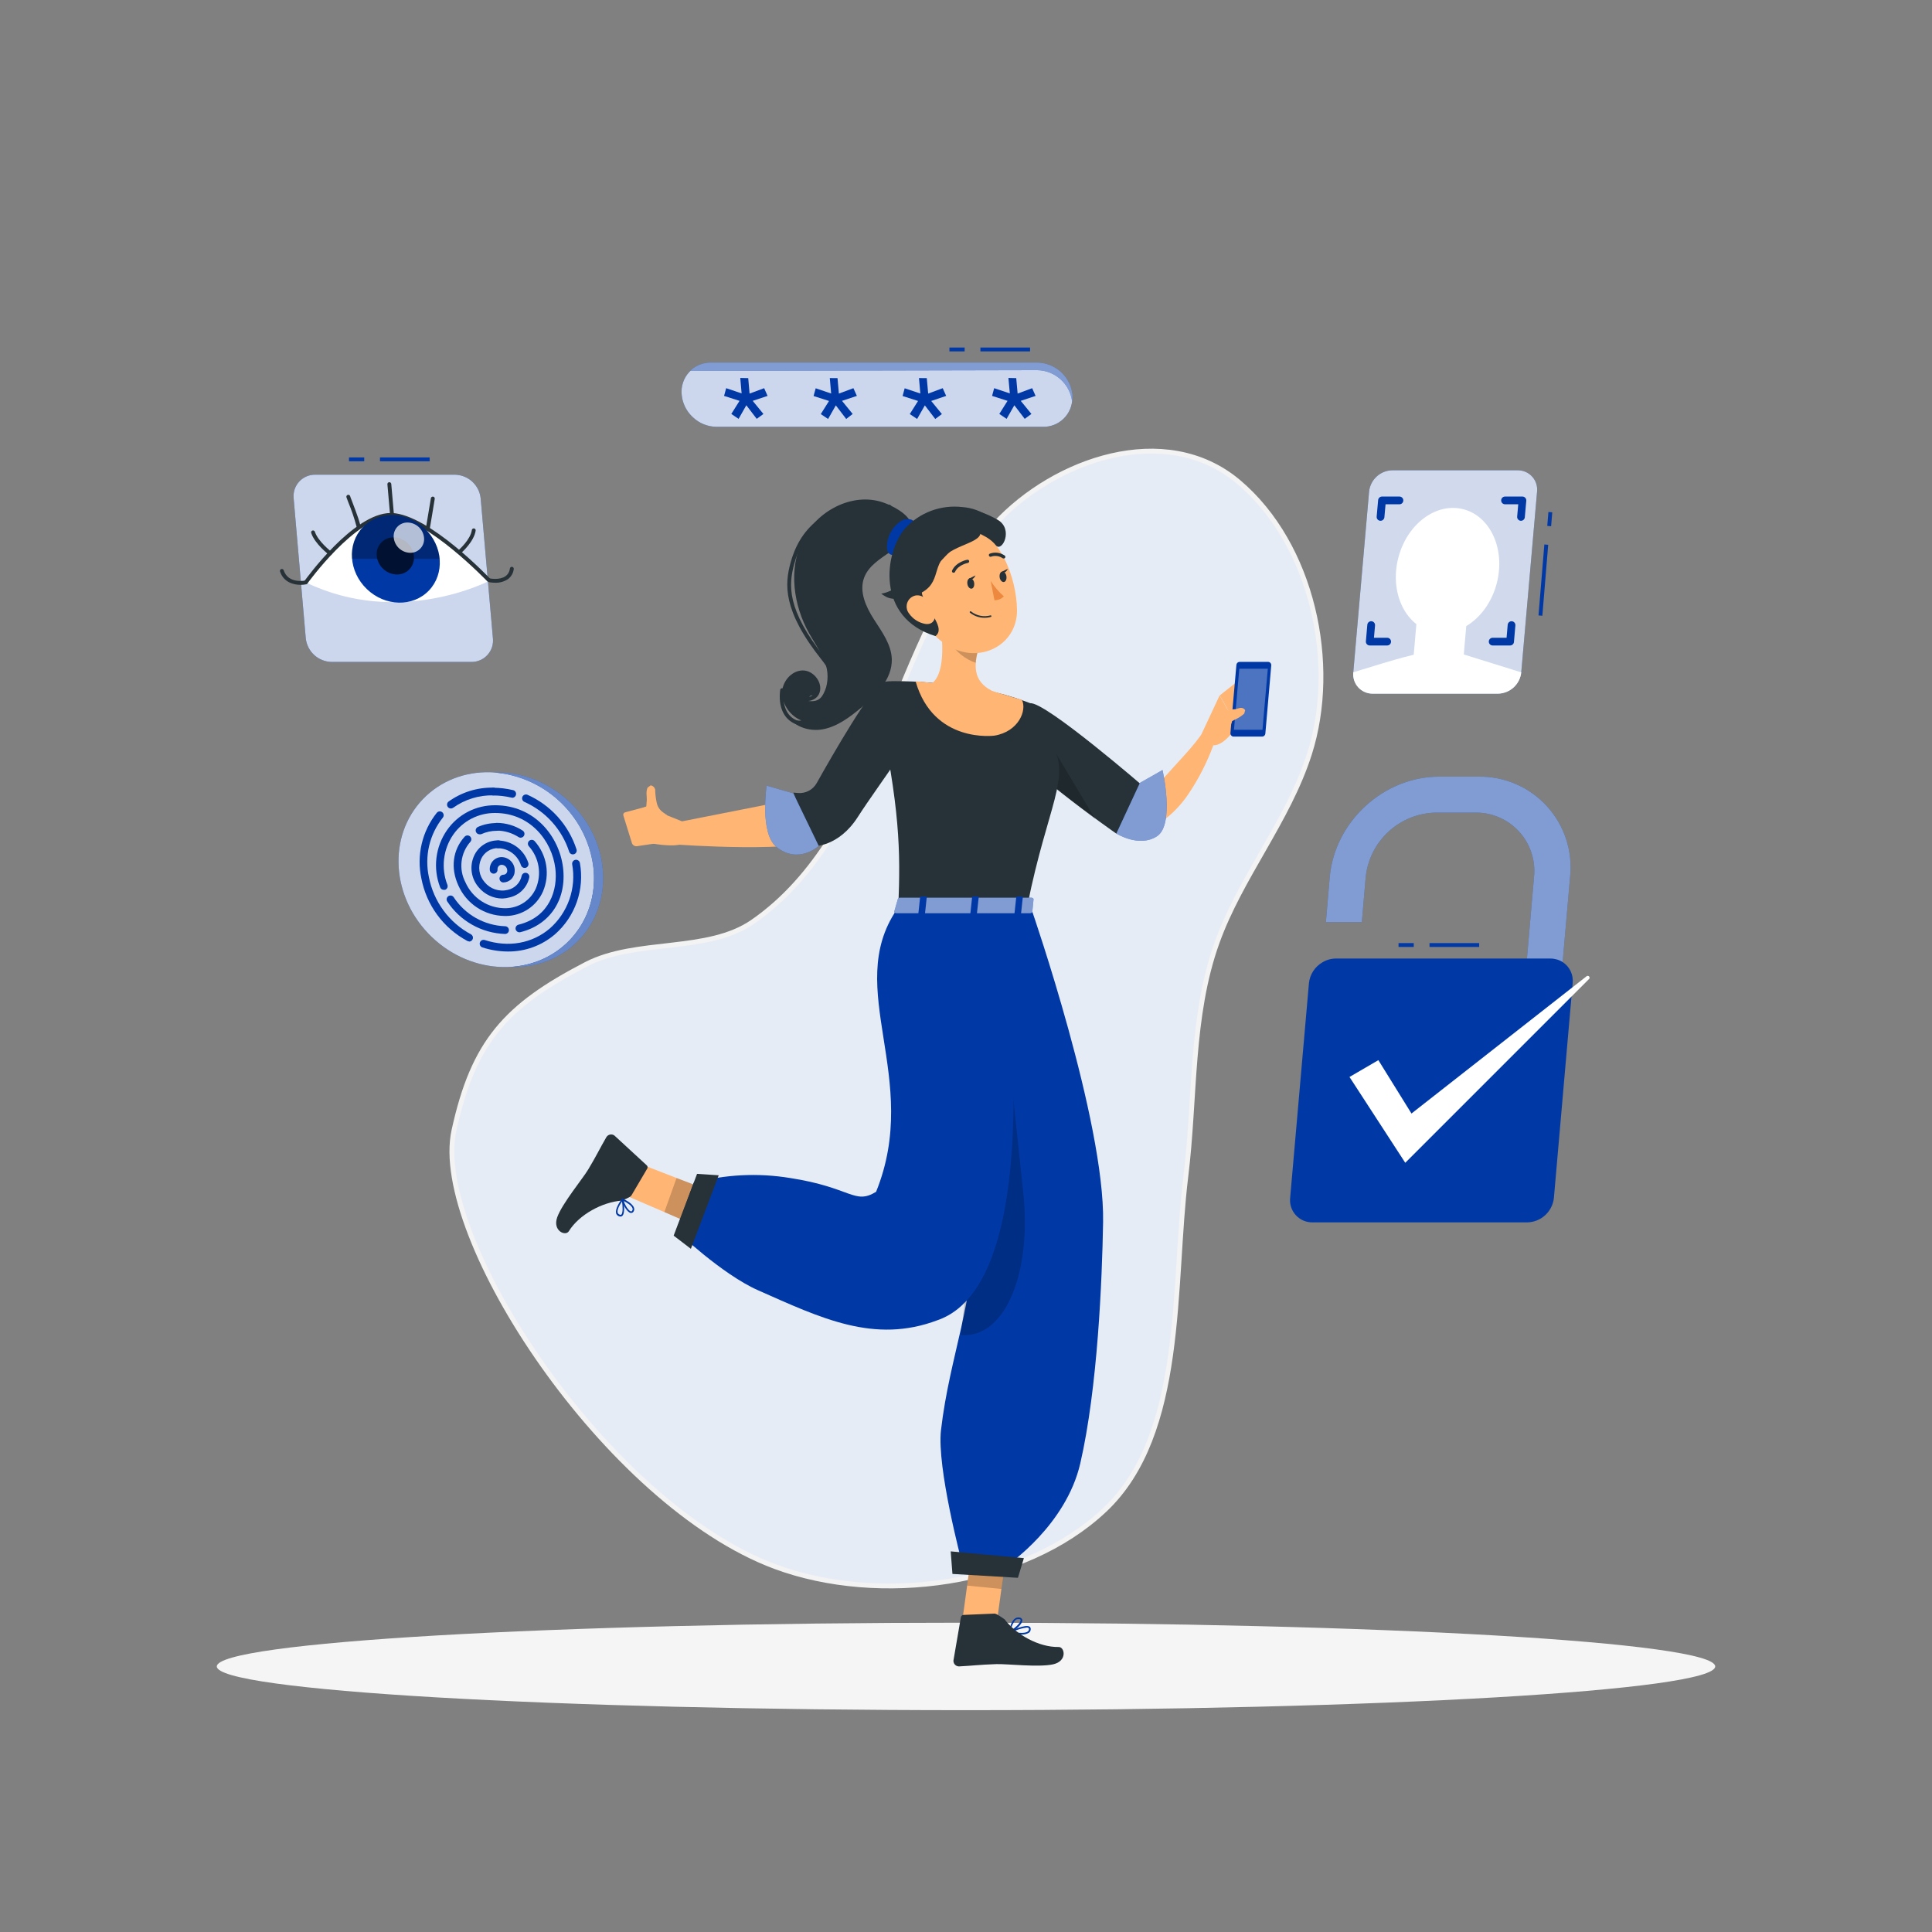 <svg width="200" height="200" viewBox="0 0 200 200" fill="none" xmlns="http://www.w3.org/2000/svg">
<rect x="0" y="0" width="200" height="200" fill="#808080" stroke="none"/>
<path d="M103.224 54.364C97.684 60.34 94.824 68.248 91.712 75.776C88.6 83.304 84.76 91.004 78.056 95.64C73.296 98.932 65.936 97.392 60.796 100.04C52.52 104.328 49.236 107.964 47.24 117.068C44.864 127.892 62.952 155.504 80.356 161.952C91.024 165.9 105.92 163.924 114.192 156.12C122.464 148.316 121.12 133.056 122.508 121.768C123.512 113.636 122.984 105.192 125.756 97.484C128.212 90.656 133.116 84.876 135.32 77.96C138.252 68.76 135.656 56.508 128.064 50.088C120.608 43.796 109.244 47.864 103.224 54.364Z" fill="#0039A6"/>
<g opacity="0.9">
<path d="M103.224 54.364C97.684 60.34 94.824 68.248 91.712 75.776C88.6 83.304 84.76 91.004 78.056 95.64C73.296 98.932 65.936 97.392 60.796 100.04C52.52 104.328 49.236 107.964 47.24 117.068C44.864 127.892 62.952 155.504 80.356 161.952C91.024 165.9 105.92 163.924 114.192 156.12C122.464 148.316 121.12 133.056 122.508 121.768C123.512 113.636 122.984 105.192 125.756 97.484C128.212 90.656 133.116 84.876 135.32 77.96C138.252 68.76 135.656 56.508 128.064 50.088C120.608 43.796 109.244 47.864 103.224 54.364Z" fill="white" stroke="white" stroke-miterlimit="10"/>
</g>
<path d="M100 177.036C142.833 177.036 177.556 175.009 177.556 172.508C177.556 170.008 142.833 167.98 100 167.98C57.167 167.98 22.444 170.008 22.444 172.508C22.444 175.009 57.167 177.036 100 177.036Z" fill="#F5F5F5"/>
<path d="M58.988 97.31C62.676 93.458 62.258 87.073 58.055 83.049C53.851 79.025 47.454 78.886 43.767 82.739C40.079 86.591 40.497 92.976 44.7 97C48.904 101.023 55.3 101.163 58.988 97.31Z" fill="#0039A6"/>
<g opacity="0.8">
<path d="M58.988 97.31C62.676 93.458 62.258 87.073 58.055 83.049C53.851 79.025 47.454 78.886 43.767 82.739C40.079 86.591 40.497 92.976 44.7 97C48.904 101.023 55.3 101.163 58.988 97.31Z" fill="white"/>
</g>
<path d="M46.676 83.696C46.592 83.696 46.511 83.669 46.443 83.62C46.374 83.571 46.323 83.502 46.297 83.422C46.27 83.342 46.27 83.257 46.295 83.176C46.32 83.096 46.369 83.026 46.436 82.976C47.783 82.009 49.407 81.504 51.064 81.536C51.17 81.536 51.272 81.578 51.347 81.653C51.422 81.728 51.464 81.829 51.464 81.936C51.464 82.042 51.422 82.143 51.347 82.218C51.272 82.293 51.17 82.336 51.064 82.336C49.58 82.303 48.124 82.752 46.916 83.616C46.847 83.668 46.763 83.696 46.676 83.696Z" fill="#0039A6"/>
<path d="M48.568 97.456C48.503 97.455 48.438 97.439 48.38 97.408C47.154 96.752 46.091 95.831 45.267 94.711C44.444 93.591 43.881 92.301 43.62 90.936C43.366 89.754 43.378 88.532 43.655 87.356C43.931 86.18 44.466 85.08 45.22 84.136C45.288 84.054 45.386 84.003 45.492 83.993C45.597 83.983 45.703 84.016 45.784 84.084C45.866 84.152 45.917 84.249 45.927 84.355C45.937 84.461 45.904 84.566 45.836 84.648C45.155 85.502 44.673 86.498 44.424 87.562C44.176 88.626 44.168 89.732 44.4 90.8C44.64 92.048 45.155 93.227 45.908 94.251C46.661 95.275 47.632 96.119 48.752 96.72C48.831 96.762 48.892 96.829 48.928 96.91C48.964 96.992 48.972 97.082 48.95 97.169C48.929 97.255 48.879 97.332 48.809 97.386C48.739 97.441 48.653 97.471 48.564 97.472L48.568 97.456Z" fill="#0039A6"/>
<path d="M52.572 98.5C51.677 98.496 50.788 98.353 49.936 98.076C49.886 98.06 49.84 98.034 49.8 97.999C49.76 97.965 49.727 97.923 49.703 97.876C49.679 97.829 49.664 97.778 49.66 97.726C49.656 97.673 49.662 97.62 49.678 97.57C49.695 97.52 49.721 97.473 49.755 97.433C49.789 97.393 49.831 97.36 49.878 97.336C49.925 97.312 49.976 97.298 50.029 97.294C50.081 97.29 50.134 97.296 50.184 97.312C52.644 98.112 55.1 97.664 56.92 96.112C57.844 95.297 58.541 94.258 58.946 93.095C59.351 91.932 59.45 90.684 59.232 89.472C59.215 89.366 59.241 89.257 59.304 89.17C59.367 89.083 59.462 89.025 59.568 89.008C59.674 88.991 59.783 89.017 59.87 89.08C59.957 89.143 60.015 89.238 60.032 89.344C60.275 90.691 60.165 92.078 59.713 93.37C59.261 94.661 58.482 95.814 57.452 96.716C56.096 97.883 54.361 98.517 52.572 98.5Z" fill="#0039A6"/>
<path d="M59.3 88.448C59.215 88.448 59.133 88.421 59.064 88.371C58.996 88.32 58.946 88.249 58.92 88.168C58.552 87.032 57.95 85.987 57.152 85.098C56.354 84.21 55.378 83.499 54.288 83.012C54.191 82.97 54.114 82.891 54.075 82.791C54.036 82.692 54.038 82.582 54.08 82.484C54.123 82.387 54.202 82.31 54.301 82.271C54.4 82.232 54.511 82.234 54.608 82.276C55.802 82.81 56.87 83.589 57.744 84.562C58.618 85.535 59.277 86.68 59.68 87.924C59.713 88.025 59.704 88.135 59.656 88.229C59.608 88.324 59.525 88.395 59.424 88.428C59.384 88.441 59.342 88.447 59.3 88.448Z" fill="#0039A6"/>
<path d="M52.996 82.56C52.965 82.564 52.934 82.564 52.904 82.56C52.302 82.42 51.686 82.349 51.068 82.348C50.962 82.348 50.86 82.306 50.785 82.231C50.71 82.156 50.668 82.054 50.668 81.948C50.668 81.842 50.71 81.74 50.785 81.665C50.86 81.59 50.962 81.548 51.068 81.548C51.742 81.55 52.413 81.629 53.068 81.784C53.174 81.796 53.271 81.85 53.337 81.933C53.404 82.017 53.434 82.124 53.422 82.23C53.41 82.336 53.356 82.433 53.272 82.499C53.189 82.566 53.082 82.596 52.976 82.584L52.996 82.56Z" fill="#0039A6"/>
<path d="M45.94 92.116C45.859 92.116 45.779 92.091 45.712 92.045C45.644 91.998 45.593 91.932 45.564 91.856C45.189 90.888 45.057 89.843 45.18 88.812C45.303 87.781 45.677 86.797 46.268 85.944C46.828 85.136 47.577 84.478 48.45 84.027C49.323 83.577 50.294 83.348 51.276 83.36C51.382 83.36 51.484 83.402 51.559 83.477C51.634 83.552 51.676 83.654 51.676 83.76C51.676 83.866 51.634 83.968 51.559 84.043C51.484 84.118 51.382 84.16 51.276 84.16C50.423 84.15 49.58 84.349 48.82 84.739C48.061 85.129 47.409 85.7 46.92 86.4C46.401 87.151 46.075 88.018 45.97 88.924C45.864 89.831 45.983 90.75 46.316 91.6C46.353 91.699 46.348 91.809 46.304 91.904C46.26 92 46.179 92.075 46.08 92.112C46.034 92.121 45.987 92.122 45.94 92.116Z" fill="#0039A6"/>
<path d="M52.284 96.684C51.085 96.644 49.914 96.315 48.869 95.725C47.825 95.135 46.938 94.302 46.284 93.296C46.236 93.207 46.222 93.104 46.247 93.006C46.271 92.908 46.332 92.823 46.416 92.768C46.501 92.713 46.603 92.692 46.702 92.709C46.802 92.726 46.891 92.78 46.952 92.86C47.533 93.755 48.321 94.497 49.249 95.023C50.177 95.549 51.218 95.844 52.284 95.884C52.39 95.884 52.492 95.926 52.567 96.001C52.642 96.076 52.684 96.178 52.684 96.284C52.684 96.39 52.642 96.492 52.567 96.567C52.492 96.642 52.39 96.684 52.284 96.684Z" fill="#0039A6"/>
<path d="M53.78 96.512C53.689 96.515 53.599 96.486 53.527 96.431C53.454 96.376 53.402 96.297 53.38 96.208C53.355 96.106 53.371 95.997 53.426 95.906C53.481 95.815 53.569 95.75 53.672 95.724C56.916 94.924 57.756 92.08 57.488 89.896C57.14 87.048 54.892 84.164 51.264 84.16C51.158 84.16 51.056 84.118 50.981 84.043C50.906 83.968 50.864 83.866 50.864 83.76C50.864 83.654 50.906 83.552 50.981 83.478C51.056 83.403 51.158 83.36 51.264 83.36C55.356 83.36 57.892 86.6 58.284 89.8C58.684 93.1 56.952 95.732 53.864 96.5C53.837 96.507 53.809 96.511 53.78 96.512Z" fill="#0039A6"/>
<path d="M49.64 86.368C49.564 86.368 49.49 86.346 49.426 86.305C49.363 86.264 49.312 86.205 49.28 86.136C49.235 86.04 49.23 85.93 49.266 85.831C49.302 85.731 49.376 85.65 49.472 85.604C50.085 85.333 50.75 85.197 51.42 85.204C51.526 85.204 51.628 85.246 51.703 85.322C51.778 85.397 51.82 85.498 51.82 85.604C51.82 85.71 51.778 85.812 51.703 85.887C51.628 85.962 51.526 86.004 51.42 86.004C50.868 86.005 50.322 86.123 49.82 86.352C49.762 86.371 49.7 86.377 49.64 86.368Z" fill="#0039A6"/>
<path d="M52.212 94.82C51.199 94.804 50.212 94.498 49.368 93.938C48.523 93.378 47.857 92.587 47.448 91.66C46.62 89.856 46.864 87.972 48.1 86.612C48.172 86.534 48.272 86.488 48.377 86.484C48.483 86.479 48.586 86.517 48.664 86.588C48.742 86.66 48.788 86.76 48.793 86.865C48.797 86.971 48.76 87.074 48.688 87.152C48.191 87.714 47.876 88.414 47.785 89.159C47.693 89.904 47.83 90.659 48.176 91.324C48.53 92.132 49.113 92.819 49.853 93.298C50.593 93.777 51.458 94.028 52.34 94.02C53.007 94.015 53.659 93.817 54.216 93.451C54.773 93.084 55.212 92.563 55.48 91.952C55.782 91.231 55.872 90.44 55.742 89.67C55.612 88.899 55.266 88.182 54.744 87.6C54.71 87.56 54.684 87.514 54.668 87.464C54.652 87.414 54.645 87.362 54.649 87.309C54.654 87.257 54.668 87.206 54.692 87.159C54.715 87.112 54.748 87.07 54.788 87.036C54.828 87.002 54.874 86.976 54.924 86.96C54.974 86.944 55.027 86.937 55.079 86.941C55.132 86.945 55.183 86.96 55.23 86.984C55.276 87.007 55.318 87.04 55.352 87.08C55.973 87.777 56.384 88.635 56.536 89.556C56.688 90.476 56.576 91.421 56.212 92.28C55.884 93.03 55.346 93.669 54.664 94.12C53.981 94.571 53.182 94.816 52.364 94.824L52.212 94.82Z" fill="#0039A6"/>
<path d="M53.896 86.72C53.821 86.72 53.747 86.698 53.684 86.656C53.009 86.221 52.223 85.988 51.42 85.984C51.314 85.984 51.212 85.942 51.137 85.866C51.062 85.791 51.02 85.69 51.02 85.584C51.02 85.478 51.062 85.376 51.137 85.301C51.212 85.226 51.314 85.184 51.42 85.184C52.375 85.187 53.31 85.465 54.112 85.984C54.184 86.03 54.24 86.099 54.27 86.18C54.3 86.261 54.303 86.35 54.279 86.432C54.255 86.515 54.204 86.588 54.135 86.639C54.066 86.691 53.982 86.719 53.896 86.72Z" fill="#0039A6"/>
<path d="M52 93.016C51.533 93.013 51.072 92.908 50.649 92.707C50.227 92.507 49.854 92.216 49.556 91.856C49.172 91.416 48.922 90.875 48.837 90.297C48.752 89.719 48.835 89.129 49.076 88.596C49.291 88.113 49.644 87.704 50.09 87.42C50.536 87.135 51.055 86.988 51.584 86.996C51.69 86.996 51.792 87.039 51.867 87.114C51.942 87.189 51.984 87.29 51.984 87.396C51.984 87.502 51.942 87.604 51.867 87.679C51.792 87.754 51.69 87.796 51.584 87.796C51.21 87.79 50.842 87.892 50.526 88.092C50.209 88.292 49.959 88.58 49.804 88.92C49.628 89.313 49.569 89.748 49.633 90.174C49.698 90.599 49.883 90.997 50.168 91.32C50.451 91.667 50.827 91.927 51.252 92.069C51.677 92.21 52.133 92.228 52.568 92.12C52.922 92.041 53.245 91.861 53.5 91.603C53.754 91.345 53.929 91.019 54.004 90.664C54.027 90.561 54.09 90.471 54.179 90.414C54.268 90.357 54.377 90.338 54.48 90.36C54.532 90.371 54.58 90.392 54.624 90.422C54.667 90.452 54.704 90.49 54.733 90.534C54.761 90.579 54.781 90.628 54.791 90.68C54.8 90.732 54.799 90.785 54.788 90.836C54.682 91.337 54.435 91.797 54.077 92.162C53.718 92.527 53.263 92.782 52.764 92.896C52.515 92.967 52.258 93.007 52 93.016Z" fill="#0039A6"/>
<path d="M54.328 89.848C54.24 89.852 54.153 89.827 54.081 89.776C54.008 89.725 53.955 89.652 53.928 89.568C53.769 89.067 53.456 88.628 53.036 88.312C52.615 87.997 52.106 87.82 51.58 87.808C51.474 87.808 51.372 87.766 51.297 87.691C51.222 87.616 51.18 87.514 51.18 87.408C51.18 87.302 51.222 87.2 51.297 87.125C51.372 87.05 51.474 87.008 51.58 87.008C52.276 87.023 52.949 87.255 53.507 87.671C54.064 88.087 54.479 88.666 54.692 89.328C54.708 89.378 54.714 89.431 54.71 89.483C54.706 89.536 54.691 89.587 54.667 89.634C54.643 89.681 54.61 89.722 54.569 89.756C54.529 89.79 54.482 89.816 54.432 89.832C54.398 89.842 54.363 89.847 54.328 89.848Z" fill="#0039A6"/>
<path d="M52.108 91.352C52.002 91.352 51.9 91.309 51.825 91.234C51.75 91.159 51.708 91.058 51.708 90.952C51.708 90.846 51.75 90.744 51.825 90.669C51.9 90.594 52.002 90.552 52.108 90.552C52.163 90.552 52.217 90.541 52.267 90.519C52.317 90.498 52.362 90.466 52.4 90.426C52.437 90.386 52.466 90.339 52.485 90.288C52.504 90.237 52.511 90.182 52.508 90.128C52.51 90.05 52.497 89.972 52.469 89.9C52.441 89.827 52.398 89.76 52.344 89.704C52.291 89.648 52.226 89.603 52.154 89.572C52.083 89.541 52.006 89.525 51.928 89.524C51.869 89.525 51.812 89.538 51.758 89.562C51.705 89.586 51.656 89.621 51.616 89.664C51.575 89.712 51.544 89.768 51.525 89.828C51.506 89.889 51.499 89.953 51.504 90.016C51.507 90.068 51.5 90.121 51.483 90.171C51.466 90.22 51.439 90.266 51.404 90.305C51.369 90.345 51.327 90.377 51.279 90.4C51.232 90.423 51.181 90.436 51.128 90.44C51.076 90.443 51.023 90.436 50.973 90.418C50.923 90.401 50.878 90.374 50.838 90.339C50.799 90.305 50.767 90.262 50.744 90.215C50.721 90.168 50.707 90.116 50.704 90.064C50.69 89.896 50.71 89.727 50.764 89.567C50.817 89.407 50.903 89.26 51.015 89.135C51.127 89.009 51.264 88.908 51.417 88.837C51.57 88.767 51.736 88.728 51.904 88.724C52.087 88.724 52.268 88.761 52.437 88.832C52.606 88.903 52.759 89.007 52.887 89.138C53.016 89.268 53.117 89.423 53.185 89.593C53.253 89.763 53.287 89.945 53.284 90.128C53.287 90.287 53.259 90.446 53.2 90.594C53.141 90.743 53.053 90.878 52.941 90.992C52.83 91.106 52.696 91.196 52.549 91.258C52.402 91.32 52.244 91.352 52.084 91.352H52.108Z" fill="#0039A6"/>
<path d="M62.4 90.02C62.888 95.592 58.764 100.108 53.2 100.108H52.768C58.072 99.836 61.924 95.428 61.452 90.032C61.18 87.391 59.982 84.931 58.071 83.088C56.159 81.245 53.658 80.137 51.008 79.96C51.148 79.96 51.292 79.96 51.436 79.96C57.016 79.936 61.928 84.452 62.4 90.02Z" fill="#0039A6"/>
<g opacity="0.4">
<path d="M62.4 90.02C62.888 95.592 58.764 100.108 53.2 100.108H52.768C58.072 99.836 61.924 95.428 61.452 90.032C61.18 87.391 59.982 84.931 58.071 83.088C56.159 81.245 53.658 80.137 51.008 79.96C51.148 79.96 51.292 79.96 51.436 79.96C57.016 79.936 61.928 84.452 62.4 90.02Z" fill="white"/>
</g>
<path d="M70.568 40.855C70.578 40.975 70.594 41.093 70.616 41.211C70.767 41.982 71.163 42.683 71.744 43.211C72.403 43.828 73.27 44.175 74.172 44.183H107.968C108.363 44.191 108.755 44.121 109.122 43.976C109.489 43.831 109.823 43.614 110.106 43.339C110.388 43.063 110.613 42.734 110.767 42.371C110.922 42.008 111.002 41.618 111.004 41.223C111.01 41.105 111.01 40.986 111.004 40.867C110.91 39.972 110.492 39.141 109.83 38.532C109.167 37.922 108.304 37.575 107.404 37.555H73.6C73.176 37.547 72.756 37.628 72.366 37.795C71.976 37.961 71.626 38.209 71.34 38.521C71.053 38.833 70.836 39.203 70.703 39.605C70.57 40.008 70.524 40.434 70.568 40.855Z" fill="#0039A6"/>
<path opacity="0.8" d="M70.568 40.855C70.578 40.975 70.594 41.093 70.616 41.211C70.767 41.982 71.163 42.683 71.744 43.211C72.403 43.828 73.27 44.175 74.172 44.183H107.968C108.363 44.191 108.755 44.121 109.122 43.976C109.489 43.831 109.823 43.614 110.106 43.339C110.388 43.063 110.613 42.734 110.767 42.371C110.922 42.008 111.002 41.618 111.004 41.223C111.01 41.105 111.01 40.986 111.004 40.867C110.91 39.972 110.492 39.141 109.83 38.532C109.167 37.922 108.304 37.575 107.404 37.555H73.6C73.176 37.547 72.756 37.628 72.366 37.795C71.976 37.961 71.626 38.209 71.34 38.521C71.053 38.833 70.836 39.203 70.703 39.605C70.57 40.008 70.524 40.434 70.568 40.855Z" fill="white"/>
<path d="M111.004 41.199C111.004 41.306 110.996 41.413 110.98 41.519C110.861 40.644 110.433 39.84 109.772 39.253C109.112 38.666 108.264 38.335 107.38 38.319L71.448 38.399C71.733 38.122 72.07 37.904 72.439 37.757C72.808 37.61 73.203 37.538 73.6 37.543H107.396C108.297 37.563 109.159 37.91 109.822 38.52C110.484 39.129 110.902 39.96 110.996 40.855C111.004 40.97 111.007 41.085 111.004 41.199Z" fill="#0039A6"/>
<path opacity="0.5" d="M111.004 41.199C111.004 41.306 110.996 41.413 110.98 41.519C110.861 40.644 110.433 39.84 109.772 39.253C109.112 38.666 108.264 38.335 107.38 38.319L71.448 38.399C71.733 38.122 72.07 37.904 72.439 37.757C72.808 37.61 73.203 37.538 73.6 37.543H107.396C108.297 37.563 109.159 37.91 109.822 38.52C110.484 39.129 110.902 39.96 110.996 40.855C111.004 40.97 111.007 41.085 111.004 41.199Z" fill="white"/>
<path d="M105.2 39.144L105.344 40.744L106.848 40.184L107.204 40.984L105.668 41.496L106.772 42.852L106.08 43.36L105.004 41.952L104.204 43.36L103.448 42.852L104.3 41.496L102.7 40.984L102.916 40.184L104.536 40.724L104.392 39.124L105.2 39.144Z" fill="#0039A6"/>
<path d="M95.94 39.144L96.084 40.744L97.588 40.184L97.948 40.984L96.4 41.508L97.504 42.864L96.816 43.372L95.74 41.964L94.94 43.372L94.18 42.864L95.036 41.508L93.436 40.996L93.652 40.196L95.272 40.736L95.132 39.136L95.94 39.144Z" fill="#0039A6"/>
<path d="M86.7 39.144L86.84 40.744L88.344 40.184L88.704 40.984L87.164 41.496L88.268 42.852L87.6 43.372L86.524 41.964L85.724 43.372L84.968 42.864L85.82 41.508L84.22 40.996L84.44 40.196L86.04 40.736L85.9 39.136L86.7 39.144Z" fill="#0039A6"/>
<path d="M77.456 39.144L77.596 40.744L79.104 40.184L79.46 40.984L77.92 41.496L79.028 42.852L78.336 43.36L77.26 41.952L76.46 43.36L75.704 42.852L76.556 41.496L74.956 40.984L75.172 40.184L76.772 40.724L76.632 39.124L77.456 39.144Z" fill="#0039A6"/>
<path d="M99.86 35.976H98.284V36.376H99.86V35.976Z" fill="#0039A6"/>
<path d="M106.632 35.976H101.492V36.376H106.632V35.976Z" fill="#0039A6"/>
<path opacity="0.8" d="M159.116 50.896L157.48 69.6C157.417 70.197 157.138 70.75 156.697 71.156C156.255 71.563 155.68 71.794 155.08 71.808H142.092C141.811 71.809 141.533 71.751 141.275 71.638C141.018 71.525 140.787 71.359 140.599 71.15C140.41 70.942 140.267 70.696 140.18 70.429C140.093 70.162 140.063 69.879 140.092 69.6L141.728 50.892C141.788 50.294 142.066 49.739 142.509 49.332C142.951 48.925 143.527 48.694 144.128 48.684H157.116C157.397 48.682 157.676 48.74 157.934 48.853C158.191 48.967 158.422 49.133 158.611 49.342C158.799 49.551 158.942 49.797 159.029 50.065C159.116 50.333 159.146 50.616 159.116 50.896Z" fill="#0039A6"/>
<path opacity="0.8" d="M159.116 50.896L157.48 69.6C157.417 70.197 157.138 70.75 156.697 71.156C156.255 71.563 155.68 71.794 155.08 71.808H142.092C141.811 71.809 141.533 71.751 141.275 71.638C141.018 71.525 140.787 71.359 140.599 71.15C140.41 70.942 140.267 70.696 140.18 70.429C140.093 70.162 140.063 69.879 140.092 69.6L141.728 50.892C141.788 50.294 142.066 49.739 142.509 49.332C142.951 48.925 143.527 48.694 144.128 48.684H157.116C157.397 48.682 157.676 48.74 157.934 48.853C158.191 48.967 158.422 49.133 158.611 49.342C158.799 49.551 158.942 49.797 159.029 50.065C159.116 50.333 159.146 50.616 159.116 50.896Z" fill="white"/>
<path d="M142.912 53.911H142.876C142.77 53.902 142.673 53.852 142.604 53.771C142.536 53.69 142.503 53.585 142.512 53.479L142.664 51.767C142.673 51.668 142.719 51.575 142.793 51.508C142.867 51.44 142.964 51.403 143.064 51.403H144.872C144.978 51.403 145.079 51.446 145.155 51.52C145.23 51.596 145.272 51.697 145.272 51.803C145.272 51.909 145.23 52.011 145.155 52.086C145.079 52.161 144.978 52.203 144.872 52.203H143.432L143.312 53.547C143.303 53.647 143.257 53.74 143.182 53.807C143.108 53.875 143.012 53.912 142.912 53.911Z" fill="#0039A6"/>
<path d="M157.456 53.911H157.42C157.314 53.902 157.217 53.852 157.149 53.771C157.08 53.69 157.047 53.585 157.056 53.479L157.168 52.203H155.8C155.694 52.203 155.592 52.161 155.517 52.086C155.442 52.011 155.4 51.909 155.4 51.803C155.4 51.697 155.442 51.596 155.517 51.52C155.592 51.446 155.694 51.403 155.8 51.403H157.6C157.656 51.403 157.711 51.414 157.762 51.437C157.813 51.459 157.859 51.492 157.896 51.533C157.934 51.574 157.963 51.622 157.98 51.675C157.998 51.728 158.005 51.784 158 51.839L157.848 53.547C157.839 53.646 157.794 53.737 157.722 53.804C157.649 53.872 157.555 53.91 157.456 53.911Z" fill="#0039A6"/>
<path d="M143.6 66.82H141.792C141.737 66.82 141.683 66.808 141.633 66.786C141.582 66.764 141.537 66.732 141.5 66.692C141.463 66.651 141.434 66.603 141.416 66.551C141.398 66.499 141.391 66.443 141.396 66.388L141.544 64.676C141.553 64.57 141.604 64.472 141.685 64.403C141.767 64.335 141.872 64.301 141.978 64.31C142.084 64.319 142.182 64.37 142.251 64.451C142.319 64.533 142.353 64.638 142.344 64.744L142.232 66.02H143.6C143.706 66.02 143.808 66.062 143.883 66.137C143.958 66.212 144 66.314 144 66.42C144 66.526 143.958 66.628 143.883 66.703C143.808 66.778 143.706 66.82 143.6 66.82Z" fill="#0039A6"/>
<path d="M156.324 66.82H154.52C154.414 66.82 154.312 66.778 154.237 66.703C154.162 66.628 154.12 66.526 154.12 66.42C154.12 66.314 154.162 66.212 154.237 66.137C154.312 66.062 154.414 66.02 154.52 66.02H155.96L156.076 64.676C156.085 64.57 156.136 64.473 156.217 64.405C156.298 64.336 156.403 64.303 156.508 64.312C156.614 64.321 156.711 64.372 156.779 64.453C156.848 64.534 156.881 64.638 156.872 64.744L156.724 66.456C156.715 66.556 156.669 66.648 156.595 66.716C156.521 66.783 156.424 66.82 156.324 66.82Z" fill="#0039A6"/>
<path d="M154.947 60.37C155.85 56.868 154.3 53.441 151.485 52.715C148.67 51.989 145.656 54.24 144.753 57.742C143.85 61.243 145.4 64.671 148.215 65.397C151.03 66.122 154.044 63.872 154.947 60.37Z" fill="white"/>
<path d="M151.42 69.012H146.24L146.692 63.832H151.872L151.42 69.012Z" fill="white"/>
<path d="M157.48 69.6C157.417 70.197 157.138 70.75 156.697 71.157C156.255 71.563 155.68 71.795 155.08 71.808H142.092C141.811 71.809 141.533 71.752 141.275 71.638C141.018 71.525 140.787 71.359 140.599 71.151C140.41 70.942 140.267 70.697 140.18 70.429C140.093 70.162 140.063 69.879 140.092 69.6C140.092 69.6 146.06 67.712 146.796 67.712H151.408L157.48 69.6Z" fill="white"/>
<path d="M159.87 56.362L159.265 63.709L159.664 63.742L160.269 56.395L159.87 56.362Z" fill="#0039A6"/>
<path d="M160.291 53L160.172 54.443L160.571 54.476L160.69 53.033L160.291 53Z" fill="#0039A6"/>
<path d="M146.352 97.628H144.776V98.028H146.352V97.628Z" fill="#0039A6"/>
<path d="M153.124 97.628H147.984V98.028H153.124V97.628Z" fill="#0039A6"/>
<path d="M162.532 90.8L161.536 102.2C161.484 102.704 161.25 103.171 160.877 103.514C160.504 103.856 160.018 104.051 159.512 104.06C159.274 104.064 159.037 104.017 158.818 103.923C158.599 103.829 158.403 103.689 158.242 103.513C158.081 103.337 157.96 103.129 157.886 102.903C157.811 102.676 157.786 102.437 157.812 102.2L158.8 90.8C158.892 89.95 158.802 89.089 158.536 88.276C158.27 87.464 157.835 86.717 157.258 86.085C156.682 85.453 155.978 84.951 155.192 84.612C154.407 84.274 153.559 84.106 152.704 84.12H148.64C146.822 84.154 145.08 84.853 143.742 86.083C142.404 87.314 141.562 88.991 141.376 90.8L140.976 95.456H137.256L137.656 90.8C138.156 85.064 143.232 80.4 148.964 80.4H153.044C154.375 80.378 155.696 80.639 156.918 81.167C158.141 81.694 159.237 82.476 160.134 83.459C161.031 84.443 161.709 85.606 162.123 86.871C162.536 88.137 162.676 89.476 162.532 90.8Z" fill="#0039A6"/>
<g opacity="0.5">
<path d="M162.532 90.8L161.536 102.2C161.484 102.704 161.25 103.171 160.877 103.514C160.504 103.856 160.018 104.051 159.512 104.06C159.274 104.064 159.037 104.017 158.818 103.923C158.599 103.829 158.403 103.689 158.242 103.513C158.081 103.337 157.96 103.129 157.886 102.903C157.811 102.676 157.786 102.437 157.812 102.2L158.8 90.8C158.892 89.95 158.802 89.089 158.536 88.276C158.27 87.464 157.835 86.717 157.258 86.085C156.682 85.453 155.978 84.951 155.192 84.612C154.407 84.274 153.559 84.106 152.704 84.12H148.64C146.822 84.154 145.08 84.853 143.742 86.083C142.404 87.314 141.562 88.991 141.376 90.8L140.976 95.456H137.256L137.656 90.8C138.156 85.064 143.232 80.4 148.964 80.4H153.044C154.375 80.378 155.696 80.639 156.918 81.167C158.141 81.694 159.237 82.476 160.134 83.459C161.031 84.443 161.709 85.606 162.123 86.871C162.536 88.137 162.676 89.476 162.532 90.8Z" fill="white"/>
</g>
<path d="M162.8 101.784L160.86 124C160.79 124.688 160.469 125.327 159.959 125.796C159.449 126.264 158.784 126.528 158.092 126.54H135.876C135.551 126.545 135.228 126.482 134.929 126.353C134.63 126.225 134.362 126.034 134.142 125.794C133.923 125.553 133.757 125.269 133.656 124.96C133.555 124.65 133.521 124.323 133.556 124L135.5 101.784C135.545 101.341 135.693 100.914 135.934 100.54C136.174 100.165 136.5 99.853 136.884 99.628C137.301 99.372 137.779 99.234 138.268 99.228H160.48C160.934 99.225 161.379 99.351 161.764 99.592C162.123 99.825 162.411 100.153 162.594 100.54C162.777 100.927 162.848 101.358 162.8 101.784Z" fill="#0039A6"/>
<path d="M139.7 111.487L145.472 120.371L164.508 101.335C164.538 101.3 164.553 101.255 164.553 101.21C164.552 101.164 164.535 101.119 164.504 101.085C164.474 101.051 164.432 101.028 164.386 101.022C164.341 101.016 164.295 101.026 164.256 101.051L146.116 115.271L142.688 109.747L139.7 111.487Z" fill="white"/>
<path d="M48.8 68.524H34.328C33.658 68.512 33.016 68.255 32.523 67.802C32.03 67.348 31.72 66.73 31.652 66.064L30.4 51.6C30.365 51.287 30.397 50.97 30.495 50.67C30.592 50.37 30.753 50.095 30.965 49.862C31.177 49.629 31.437 49.445 31.727 49.32C32.016 49.196 32.329 49.134 32.644 49.14H47.1C47.767 49.155 48.405 49.414 48.895 49.867C49.385 50.32 49.693 50.936 49.76 51.6L51.024 66.056C51.059 66.368 51.029 66.684 50.933 66.984C50.837 67.283 50.679 67.558 50.468 67.792C50.258 68.025 50.001 68.211 49.713 68.337C49.425 68.464 49.114 68.527 48.8 68.524Z" fill="#0039A6"/>
<path opacity="0.8" d="M48.8 68.524H34.328C33.658 68.512 33.016 68.255 32.523 67.802C32.03 67.348 31.72 66.73 31.652 66.064L30.4 51.6C30.365 51.287 30.397 50.97 30.495 50.67C30.592 50.37 30.753 50.095 30.965 49.862C31.177 49.629 31.437 49.445 31.727 49.32C32.016 49.196 32.329 49.134 32.644 49.14H47.1C47.767 49.155 48.405 49.414 48.895 49.867C49.385 50.32 49.693 50.936 49.76 51.6L51.024 66.056C51.059 66.368 51.029 66.684 50.933 66.984C50.837 67.283 50.679 67.558 50.468 67.792C50.258 68.025 50.001 68.211 49.713 68.337C49.425 68.464 49.114 68.527 48.8 68.524Z" fill="white"/>
<path d="M31.66 60.292C31.66 60.292 36.8 53.136 40.584 53.32C44.368 53.504 50.656 60.12 50.656 60.12C50.656 60.12 41.388 64.988 31.66 60.292Z" fill="white"/>
<path d="M31.824 60.399L31.5 60.167C31.708 59.875 36.608 53.107 40.44 53.107H40.596C44.42 53.291 50.54 59.699 50.8 59.971L50.512 60.247C50.448 60.183 44.24 53.683 40.576 53.507H40.44C36.8 53.515 31.872 60.339 31.824 60.399Z" fill="#263238"/>
<path d="M31.128 60.543C30.352 60.543 29.344 60.255 28.988 59.159C28.971 59.109 28.976 59.054 29 59.007C29.024 58.96 29.066 58.924 29.116 58.907C29.141 58.899 29.167 58.895 29.194 58.897C29.22 58.899 29.246 58.906 29.269 58.918C29.293 58.93 29.314 58.946 29.331 58.967C29.348 58.987 29.36 59.01 29.368 59.035C29.828 60.451 31.548 60.111 31.62 60.095C31.672 60.086 31.725 60.097 31.769 60.126C31.813 60.155 31.844 60.2 31.856 60.251C31.861 60.277 31.861 60.304 31.856 60.33C31.851 60.355 31.841 60.38 31.827 60.402C31.812 60.424 31.794 60.443 31.772 60.457C31.75 60.472 31.726 60.482 31.7 60.487C31.512 60.525 31.32 60.543 31.128 60.543Z" fill="#263238"/>
<path d="M34.18 57.472C34.135 57.473 34.092 57.459 34.056 57.432C33.996 57.384 32.576 56.288 32.216 55.172C32.2 55.122 32.204 55.067 32.228 55.02C32.252 54.972 32.294 54.936 32.344 54.92C32.394 54.905 32.449 54.909 32.496 54.933C32.543 54.957 32.578 54.998 32.596 55.048C32.92 56.044 34.284 57.104 34.3 57.112C34.342 57.144 34.369 57.192 34.376 57.245C34.383 57.297 34.368 57.35 34.336 57.392C34.318 57.416 34.294 57.436 34.267 57.45C34.24 57.464 34.21 57.471 34.18 57.472Z" fill="#263238"/>
<path d="M37.116 54.748C37.064 54.745 37.014 54.722 36.978 54.684C36.942 54.646 36.921 54.596 36.92 54.544C36.687 53.672 36.397 52.817 36.052 51.984C35.952 51.72 35.88 51.528 35.864 51.48C35.856 51.454 35.853 51.427 35.856 51.401C35.858 51.374 35.866 51.349 35.879 51.325C35.892 51.302 35.909 51.281 35.93 51.264C35.95 51.247 35.974 51.235 36 51.228C36.025 51.22 36.052 51.218 36.078 51.221C36.104 51.224 36.129 51.232 36.152 51.244C36.175 51.257 36.196 51.274 36.212 51.294C36.228 51.315 36.241 51.339 36.248 51.364C36.248 51.412 36.332 51.588 36.424 51.84C36.984 53.308 37.328 54.272 37.32 54.552C37.32 54.578 37.315 54.604 37.304 54.629C37.294 54.653 37.279 54.675 37.26 54.693C37.241 54.712 37.218 54.726 37.194 54.735C37.169 54.745 37.142 54.749 37.116 54.748Z" fill="#263238"/>
<path d="M40.584 53.52C40.534 53.518 40.486 53.499 40.45 53.465C40.413 53.431 40.39 53.385 40.384 53.336L40.104 50.136C40.099 50.083 40.116 50.03 40.15 49.989C40.184 49.948 40.233 49.923 40.286 49.918C40.339 49.913 40.392 49.929 40.432 49.964C40.473 49.998 40.499 50.047 40.504 50.1L40.784 53.324C40.787 53.376 40.77 53.428 40.737 53.468C40.703 53.508 40.656 53.534 40.604 53.54L40.584 53.52Z" fill="#263238"/>
<path d="M51.256 60.324C51.06 60.325 50.865 60.309 50.672 60.276C50.646 60.271 50.622 60.261 50.6 60.246C50.578 60.231 50.559 60.212 50.545 60.19C50.53 60.168 50.52 60.144 50.515 60.118C50.51 60.092 50.511 60.066 50.516 60.04C50.52 60.014 50.529 59.989 50.544 59.968C50.558 59.945 50.576 59.926 50.598 59.912C50.62 59.897 50.644 59.887 50.67 59.883C50.696 59.878 50.722 59.878 50.748 59.884C50.748 59.884 51.728 60.072 52.328 59.648C52.456 59.555 52.563 59.435 52.642 59.297C52.72 59.159 52.769 59.006 52.784 58.848C52.788 58.822 52.797 58.797 52.81 58.774C52.824 58.751 52.842 58.731 52.864 58.715C52.885 58.7 52.909 58.688 52.935 58.682C52.961 58.675 52.987 58.674 53.014 58.678C53.04 58.682 53.065 58.691 53.088 58.705C53.111 58.718 53.131 58.736 53.146 58.758C53.162 58.779 53.174 58.803 53.18 58.829C53.186 58.855 53.188 58.882 53.184 58.908C53.16 59.118 53.092 59.322 52.984 59.504C52.877 59.687 52.732 59.845 52.56 59.968C52.171 60.216 51.716 60.34 51.256 60.324Z" fill="#263238"/>
<path d="M47.664 57.26C47.636 57.26 47.608 57.254 47.582 57.242C47.557 57.231 47.534 57.214 47.516 57.192C47.497 57.173 47.482 57.151 47.472 57.127C47.462 57.103 47.456 57.076 47.456 57.05C47.456 57.024 47.462 56.998 47.472 56.973C47.482 56.949 47.497 56.927 47.516 56.908C47.516 56.908 48.716 55.852 48.844 54.868C48.853 54.816 48.881 54.769 48.924 54.738C48.966 54.707 49.019 54.693 49.072 54.7C49.098 54.704 49.123 54.713 49.145 54.727C49.168 54.74 49.187 54.758 49.203 54.779C49.219 54.8 49.23 54.824 49.236 54.85C49.242 54.876 49.244 54.902 49.24 54.928C49.072 56.056 47.832 57.16 47.78 57.208C47.748 57.239 47.707 57.257 47.664 57.26Z" fill="#263238"/>
<path d="M44.284 54.935H44.248C44.196 54.926 44.15 54.896 44.119 54.853C44.088 54.809 44.076 54.756 44.084 54.703C44.084 54.679 44.524 52.108 44.604 51.58C44.608 51.553 44.617 51.528 44.631 51.505C44.644 51.483 44.662 51.463 44.684 51.447C44.705 51.431 44.729 51.42 44.755 51.413C44.781 51.407 44.808 51.406 44.834 51.41C44.86 51.413 44.886 51.422 44.908 51.436C44.931 51.45 44.951 51.468 44.967 51.489C44.982 51.511 44.994 51.535 45 51.561C45.007 51.586 45.008 51.613 45.004 51.639C44.924 52.172 44.488 54.748 44.484 54.772C44.475 54.818 44.451 54.86 44.414 54.89C44.377 54.92 44.331 54.936 44.284 54.935Z" fill="#263238"/>
<path d="M44.401 61.13C46.057 59.4 45.868 56.531 43.978 54.723C42.089 52.914 39.215 52.85 37.559 54.58C35.903 56.31 36.092 59.178 37.982 60.987C39.871 62.796 42.745 62.86 44.401 61.13Z" fill="#0039A6"/>
<path opacity="0.3" d="M42.856 57.852C42.862 57.751 42.862 57.649 42.856 57.548C42.802 57.026 42.559 56.543 42.173 56.188C41.787 55.834 41.284 55.633 40.76 55.624C40.514 55.62 40.269 55.668 40.043 55.765C39.816 55.863 39.614 56.007 39.447 56.189C39.281 56.371 39.156 56.587 39.079 56.821C39.003 57.055 38.977 57.303 39.004 57.548C39.011 57.651 39.029 57.753 39.06 57.852H36.452C36.388 57.275 36.448 56.691 36.628 56.14C36.807 55.588 37.102 55.081 37.493 54.652C37.884 54.223 38.362 53.882 38.895 53.653C39.428 53.423 40.004 53.31 40.584 53.32C41.818 53.343 43 53.816 43.909 54.651C44.818 55.486 45.389 56.625 45.516 57.852H42.856Z" fill="black"/>
<path opacity="0.7" d="M42.852 57.547C42.858 57.649 42.858 57.75 42.852 57.851C42.823 58.297 42.624 58.714 42.295 59.015C41.967 59.317 41.534 59.48 41.088 59.471C40.618 59.462 40.164 59.299 39.796 59.006C39.428 58.713 39.166 58.307 39.052 57.851C39.022 57.752 39.003 57.651 38.996 57.547C38.969 57.302 38.995 57.054 39.072 56.82C39.148 56.586 39.273 56.371 39.44 56.189C39.606 56.007 39.809 55.862 40.035 55.765C40.261 55.667 40.506 55.619 40.752 55.623C41.277 55.631 41.781 55.832 42.168 56.186C42.555 56.541 42.798 57.025 42.852 57.547Z" fill="black"/>
<path opacity="0.7" d="M43.896 55.659C43.917 55.859 43.896 56.061 43.834 56.252C43.771 56.443 43.669 56.618 43.533 56.766C43.398 56.914 43.233 57.032 43.048 57.112C42.864 57.191 42.664 57.23 42.464 57.227C42.037 57.219 41.629 57.054 41.315 56.766C41.001 56.477 40.803 56.083 40.76 55.659C40.737 55.459 40.758 55.257 40.82 55.066C40.883 54.875 40.985 54.699 41.12 54.551C41.256 54.402 41.422 54.284 41.606 54.205C41.791 54.126 41.991 54.087 42.192 54.091C42.618 54.099 43.027 54.263 43.341 54.551C43.656 54.84 43.853 55.234 43.896 55.659Z" fill="white"/>
<path d="M37.704 47.352H36.128V47.752H37.704V47.352Z" fill="#0039A6"/>
<path d="M44.476 47.352H39.336V47.752H44.476V47.352Z" fill="#0039A6"/>
<path d="M110.4 76.66L110.536 76.824L110.72 77.036C110.852 77.176 110.98 77.324 111.12 77.46C111.396 77.748 111.696 78.028 112 78.312C112.608 78.873 113.244 79.4 113.908 79.892C114.584 80.396 115.296 80.856 116.008 81.312C116.408 81.528 116.736 81.756 117.112 81.964L117.98 82.444C118.106 82.5 118.248 82.509 118.38 82.468C118.66 82.384 120.268 80.792 120.78 80.2C121.916 78.9 123.636 77.188 124.564 75.732L125.6 77.16C124.945 78.944 124.076 80.642 123.012 82.216C122.44 83.068 121.753 83.836 120.972 84.5C120.503 84.896 119.974 85.213 119.404 85.44C118.682 85.728 117.889 85.789 117.132 85.612C116.936 85.565 116.745 85.501 116.56 85.42L116.2 85.264L115.552 84.968C115.116 84.776 114.696 84.544 114.272 84.332C113.424 83.88 112.602 83.382 111.808 82.84C111.008 82.29 110.24 81.695 109.508 81.056C109.128 80.724 108.788 80.388 108.44 80.024C108.268 79.844 108.092 79.656 107.924 79.46L107.676 79.156C107.584 79.044 107.516 78.96 107.392 78.788L110.4 76.66Z" fill="#FFB573"/>
<path d="M124.4 75.952L126.256 71.984L128.028 75.16C128.028 75.16 126.864 77.16 125.6 77.16L124.4 75.952Z" fill="#FFB573"/>
<path d="M128.36 70.336L130.232 72.744L128.044 75.156L126.272 71.984L128.36 70.336Z" fill="#FFB573"/>
<path d="M127.708 76.253H130.656C130.739 76.252 130.819 76.221 130.88 76.164C130.942 76.108 130.98 76.031 130.988 75.949L131.6 68.881C131.604 68.834 131.599 68.788 131.584 68.744C131.57 68.7 131.546 68.659 131.515 68.625C131.483 68.591 131.445 68.563 131.403 68.545C131.36 68.526 131.314 68.516 131.268 68.517H128.324C128.24 68.517 128.16 68.549 128.098 68.606C128.037 68.663 127.999 68.741 127.992 68.825L127.372 75.889C127.368 75.935 127.374 75.982 127.389 76.026C127.404 76.07 127.428 76.11 127.46 76.144C127.491 76.179 127.53 76.206 127.572 76.225C127.615 76.243 127.661 76.253 127.708 76.253Z" fill="#0039A6"/>
<path opacity="0.3" d="M127.74 75.544H130.692L131.244 69.228H128.292L127.74 75.544Z" fill="white"/>
<path d="M127.548 74.648L128.072 74.38C128.339 74.244 128.585 74.072 128.804 73.868L128.9 73.52C128.844 73.427 128.76 73.355 128.66 73.314C128.559 73.273 128.449 73.265 128.344 73.292L127.908 73.412L125.744 73.576L125.692 74.488L126.324 75.464H126.54C126.778 75.472 127.011 75.394 127.197 75.245C127.382 75.095 127.507 74.883 127.548 74.648Z" fill="#FFB573"/>
<path d="M106.624 72.801C108.124 72.529 118.704 81.701 118.704 81.701L115.568 86.301C115.568 86.301 104 78.245 104.368 76.301C104.724 74.257 104.44 73.201 106.624 72.801Z" fill="#263238"/>
<path opacity="0.2" d="M107.96 75.732L107.844 80.532C109.044 81.464 113.38 84.788 113.38 84.788L107.96 75.732Z" fill="black"/>
<path d="M99.572 168.124L103.12 168.472L104.248 160.244L100.696 159.896L99.572 168.124Z" fill="#FFB573"/>
<path d="M64.64 119.845L63.732 123.301L71.408 126.609L73 123.101L64.64 119.845Z" fill="#FFB573"/>
<path d="M105.66 169.2C105.965 169.238 106.274 169.17 106.536 169.008C106.593 168.959 106.637 168.897 106.664 168.827C106.692 168.758 106.703 168.683 106.696 168.608C106.696 168.561 106.683 168.515 106.659 168.475C106.635 168.435 106.601 168.402 106.56 168.38C106.132 168.124 104.684 168.812 104.52 168.888C104.504 168.895 104.491 168.907 104.483 168.922C104.474 168.937 104.47 168.955 104.472 168.972C104.474 168.99 104.482 169.006 104.494 169.019C104.507 169.032 104.523 169.041 104.54 169.044C104.908 169.13 105.283 169.182 105.66 169.2ZM106.304 168.484C106.36 168.48 106.416 168.492 106.464 168.52C106.481 168.529 106.495 168.542 106.505 168.558C106.515 168.574 106.52 168.593 106.52 168.612C106.524 168.662 106.517 168.712 106.498 168.759C106.479 168.805 106.45 168.847 106.412 168.88C106.192 169.068 105.612 169.084 104.812 168.932C105.284 168.696 105.793 168.544 106.316 168.48L106.304 168.484Z" fill="#0039A6"/>
<path d="M104.556 169.028H104.588C105.02 168.848 105.888 168.104 105.832 167.696C105.816 167.625 105.777 167.562 105.72 167.517C105.663 167.472 105.592 167.448 105.52 167.448C105.437 167.433 105.351 167.436 105.269 167.456C105.187 167.477 105.11 167.515 105.044 167.568C104.584 167.924 104.476 168.888 104.468 168.924C104.464 168.939 104.464 168.954 104.467 168.969C104.471 168.984 104.478 168.997 104.488 169.008C104.497 169.016 104.508 169.022 104.52 169.026C104.531 169.029 104.544 169.03 104.556 169.028ZM105.44 167.6H105.488C105.644 167.624 105.652 167.684 105.652 167.704C105.688 167.948 105.096 168.54 104.652 168.776C104.694 168.371 104.865 167.99 105.14 167.688C105.229 167.624 105.339 167.597 105.448 167.612L105.44 167.6Z" fill="#0039A6"/>
<path d="M102.944 167.04L99.744 167.176C99.675 167.177 99.609 167.203 99.558 167.249C99.507 167.296 99.475 167.36 99.468 167.428L98.7 171.896C98.696 171.972 98.707 172.048 98.732 172.12C98.757 172.192 98.796 172.258 98.847 172.315C98.898 172.371 98.96 172.417 99.029 172.45C99.098 172.482 99.172 172.501 99.248 172.504H99.312C100.708 172.432 101.38 172.328 103.148 172.268C104.232 172.232 107.548 172.624 109.028 172.288C110.508 171.952 110.228 170.484 109.592 170.496C107.536 170.536 105.164 169.196 103.992 167.628C103.788 167.496 103.168 167.028 102.944 167.04Z" fill="#263238"/>
<path d="M65.364 123.753L66.996 120.981C67.033 120.922 67.046 120.851 67.034 120.783C67.021 120.715 66.984 120.654 66.928 120.613L63.6 117.545C63.476 117.457 63.323 117.422 63.174 117.446C63.025 117.47 62.89 117.551 62.8 117.673L62.764 117.729C62.068 118.929 61.792 119.561 60.884 121.077C60.324 122.009 58.188 124.597 57.684 126.009C57.18 127.421 58.548 128.009 58.884 127.457C59.968 125.705 62.38 124.441 64.34 124.289C64.528 124.217 65.252 123.949 65.364 123.753Z" fill="#263238"/>
<path opacity="0.2" d="M104.248 160.244L103.668 164.488L100.116 164.14L100.692 159.9L104.248 160.244Z" fill="black"/>
<path opacity="0.2" d="M75.36 123.956L73.72 127.656L68.776 125.472L70.036 121.948L75.36 123.956Z" fill="black"/>
<path d="M108.892 77.021C110.92 80.469 108.44 83.377 106.368 93.681L93 93.717C93.216 88.165 93.192 83.677 90.824 72.753C90.762 72.484 90.763 72.204 90.824 71.935C90.886 71.666 91.008 71.414 91.18 71.199C91.353 70.983 91.572 70.81 91.822 70.691C92.071 70.572 92.344 70.511 92.62 70.513C93.724 70.513 95.112 70.549 96.524 70.693C98.751 70.875 100.963 71.21 103.144 71.697C104.327 71.982 105.489 72.346 106.624 72.785C107.312 73.017 108.14 74.889 108.892 77.021Z" fill="#263238"/>
<path d="M106.864 94.376C106.864 94.376 114.372 116.084 114.192 126.524C114.088 132.504 113.636 143.648 111.832 151.484C110.36 157.884 104.36 161.964 104.36 161.964L99.56 161.68C99.56 161.68 96.96 151.92 97.412 148.036C98.312 140.304 100.98 134.496 100.656 127.396C100.144 115.772 96.704 94.196 96.704 94.196L106.864 94.376Z" fill="#0039A6"/>
<path d="M98.596 162.933L105.376 163.333L105.992 161.297L98.416 160.597L98.596 162.933Z" fill="#263238"/>
<path opacity="0.2" d="M99.452 138.232C99.452 138.232 99.452 138.192 99.492 138.196C103.752 138.596 106.692 132.464 105.992 124.068L103.732 102.668L99.452 138.232Z" fill="black"/>
<path d="M103.496 94.197C103.496 94.197 109.464 132.369 97.056 136.665C90.508 139.145 85 136.457 78.476 133.569C74.704 131.901 69.992 127.385 69.992 127.385L71.804 122.453C75.063 121.571 78.473 121.4 81.804 121.949C88.164 122.933 88.432 124.749 90.692 123.377C95.444 111.633 87.268 102.349 92.824 94.177L103.496 94.197Z" fill="#0039A6"/>
<path d="M72.16 121.517L69.736 127.913L71.52 129.277L74.4 121.665L72.16 121.517Z" fill="#263238"/>
<path d="M71.16 87.025C70.556 87.917 67.492 87.313 67.492 87.313L66.84 83.517L70.604 85.025L71.16 87.025Z" fill="#FFB573"/>
<path d="M67.6 83.32L68.184 87.264L65.924 87.6C65.802 87.612 65.679 87.577 65.581 87.503C65.483 87.429 65.415 87.321 65.392 87.2L64.524 84.4C64.509 84.335 64.52 84.267 64.554 84.21C64.589 84.152 64.644 84.11 64.708 84.092L67.6 83.32Z" fill="#FFB573"/>
<path d="M66.588 85.109L67.876 85.337L69.096 84.421L68.624 84.085C68.304 83.857 68.079 83.52 67.992 83.137C67.901 82.736 67.847 82.328 67.828 81.917V81.781C67.813 81.66 67.758 81.548 67.673 81.461C67.588 81.374 67.477 81.318 67.356 81.301L67.036 81.537C66.836 81.973 66.98 82.481 66.956 82.821L66.904 83.481L66.388 83.705L66.588 85.109Z" fill="#FFB573"/>
<path d="M91.468 72L83.9 82.4L70 85.144V87.424C70 87.424 83.064 88.392 86 86.684C88.936 84.976 93.86 74.616 93.86 74.616L91.468 72Z" fill="#FFB573"/>
<path d="M91.38 52C88.204 50.936 84.52 52.908 83.068 55.924C81.616 58.94 82.124 62.64 83.76 65.56C84.252 66.444 84.84 67.276 85.244 68.2C85.693 69.116 85.791 70.165 85.52 71.148C85.192 72.104 84.856 72.716 83.672 72.564C83.672 72.564 83.672 71.908 84.124 71.988C84.124 71.988 83.164 72.52 82.788 72.172C83.224 72.844 84.388 72.6 84.76 71.888C85.316 70.828 84.292 69.392 83.092 69.404C81.892 69.416 80.916 70.632 80.956 71.828C81.006 72.427 81.219 73 81.571 73.486C81.924 73.971 82.403 74.351 82.956 74.584C82.632 74.638 82.299 74.582 82.009 74.427C81.72 74.271 81.49 74.024 81.356 73.724C81.9 75.148 83.676 75.776 85.176 75.496C86.676 75.216 87.944 74.256 89.12 73.284C90.72 71.972 92.356 70.312 92.32 68.26C92.284 66.728 91.3 65.412 90.472 64.12C89.644 62.828 88.92 61.252 89.448 59.816C89.892 58.596 91.1 57.86 92.164 57.116C92.932 56.584 94.492 55.396 94.308 54.272C94.12 53.2 92.28 52.3 91.38 52Z" fill="#263238"/>
<path d="M84.224 87.6L82.128 82.052L82.608 82.092C82.996 82.125 83.386 82.045 83.73 81.862C84.074 81.679 84.358 81.401 84.548 81.06C86.148 78.212 90.28 70.984 91.444 70.624C93.104 70.132 94.812 71.46 95.444 73.424C95.92 74.868 91.044 81.06 88.796 84.58C86.8 87.696 84.224 87.6 84.224 87.6Z" fill="#263238"/>
<path d="M63.78 125.576V125.62C63.81 125.697 63.858 125.765 63.921 125.818C63.984 125.872 64.059 125.908 64.14 125.924C64.189 125.939 64.24 125.942 64.29 125.931C64.34 125.921 64.386 125.898 64.424 125.864C64.76 125.556 64.544 124.264 64.524 124.136C64.522 124.119 64.515 124.104 64.503 124.092C64.492 124.08 64.477 124.071 64.46 124.068C64.445 124.066 64.429 124.068 64.414 124.074C64.4 124.079 64.386 124.088 64.376 124.1C64.104 124.484 63.672 125.168 63.78 125.576ZM64.396 124.376C64.468 124.888 64.5 125.576 64.312 125.744C64.293 125.755 64.271 125.761 64.248 125.761C64.226 125.761 64.204 125.755 64.184 125.744C64.13 125.734 64.08 125.71 64.038 125.675C63.996 125.64 63.964 125.595 63.944 125.544C63.872 125.328 64.024 124.888 64.396 124.368V124.376Z" fill="#0039A6"/>
<path d="M64.4 124.305C64.504 124.737 64.912 125.473 65.272 125.561C65.338 125.574 65.406 125.564 65.466 125.534C65.525 125.503 65.573 125.454 65.6 125.393C65.632 125.336 65.65 125.272 65.654 125.207C65.658 125.142 65.648 125.077 65.624 125.017C65.46 124.521 64.516 124.113 64.476 124.093C64.463 124.086 64.449 124.082 64.434 124.082C64.419 124.082 64.405 124.086 64.392 124.093C64.38 124.102 64.371 124.115 64.366 124.129C64.36 124.143 64.358 124.158 64.36 124.173C64.37 124.218 64.383 124.262 64.4 124.305ZM65.488 125.105C65.496 125.14 65.497 125.177 65.491 125.212C65.485 125.248 65.472 125.282 65.452 125.313C65.4 125.409 65.348 125.409 65.308 125.401C65.064 125.353 64.692 124.749 64.572 124.329C64.88 124.485 65.372 124.777 65.476 125.081C65.473 125.088 65.473 125.097 65.476 125.105H65.488Z" fill="#0039A6"/>
<path d="M92.952 93.04L92.58 94.341C92.532 94.441 92.648 94.544 92.816 94.54H106.616C106.748 94.54 106.856 94.472 106.864 94.392L106.992 93.093C106.992 93.004 106.888 92.924 106.744 92.928H93.184C93.139 92.925 93.093 92.933 93.053 92.953C93.012 92.973 92.977 93.003 92.952 93.04Z" fill="#0039A6"/>
<path opacity="0.5" d="M92.952 93.04L92.58 94.341C92.532 94.441 92.648 94.544 92.816 94.54H106.616C106.748 94.54 106.856 94.472 106.864 94.392L106.992 93.093C106.992 93.004 106.888 92.924 106.744 92.928H93.184C93.139 92.925 93.093 92.933 93.053 92.953C93.012 92.973 92.977 93.003 92.952 93.04Z" fill="white"/>
<path d="M95.6 94.66H95.2C95.124 94.66 95.06 94.62 95.068 94.572L95.248 92.88C95.248 92.832 95.324 92.792 95.404 92.792H95.804C95.88 92.792 95.94 92.832 95.936 92.884L95.756 94.572C95.732 94.62 95.66 94.664 95.6 94.66Z" fill="#0039A6"/>
<path d="M105.548 94.66H105.148C105.076 94.66 105.012 94.62 105.02 94.572L105.2 92.884C105.2 92.832 105.272 92.792 105.348 92.792H105.748C105.824 92.792 105.888 92.832 105.88 92.88L105.7 94.568C105.692 94.62 105.628 94.66 105.548 94.66Z" fill="#0039A6"/>
<path d="M100.984 94.652H100.584C100.508 94.652 100.444 94.612 100.452 94.564L100.632 92.876C100.632 92.824 100.708 92.784 100.784 92.784H101.184C101.26 92.784 101.32 92.824 101.316 92.872L101.132 94.56C101.132 94.612 101.064 94.652 100.984 94.652Z" fill="#0039A6"/>
<path d="M97.148 63.412C97.572 65.592 97.988 69.528 96.508 70.712C96.508 70.712 97.1 72.948 101.056 73.544C105.424 74.2 103.132 71.712 103.132 71.712C100.752 70.772 100.812 69.052 101.22 67.468L97.148 63.412Z" fill="#FFB573"/>
<path d="M96.524 70.692C98.635 70.826 100.732 71.118 102.8 71.564L105.792 72.456C106.324 73.528 105.452 75.732 102.948 76.152C102.948 76.152 96.64 77.02 94.78 70.524L96.524 70.692Z" fill="#FFB573"/>
<path opacity="0.2" d="M98.8 65.072L101.2 67.472C101.099 67.844 101.033 68.224 101.004 68.608C100.092 68.34 98.628 67.336 98.528 66.376C98.529 65.928 98.621 65.484 98.8 65.072Z" fill="black"/>
<path d="M94.476 60.66C95.548 64.044 95.924 65.5 98.12 66.832C101.392 68.832 105.32 66.784 105.28 63.152C105.248 59.88 103.508 54.896 99.792 54.352C98.975 54.23 98.14 54.319 97.368 54.61C96.595 54.901 95.909 55.385 95.376 56.016C94.843 56.647 94.481 57.404 94.323 58.215C94.166 59.026 94.218 59.864 94.476 60.648V60.66Z" fill="#FFB573"/>
<path d="M102.552 60.133C102.931 60.727 103.39 61.265 103.916 61.733C103.793 61.866 103.642 61.971 103.474 62.04C103.307 62.109 103.126 62.141 102.944 62.133L102.552 60.133Z" fill="#ED893E"/>
<path d="M102.172 63.941C102.307 63.926 102.441 63.899 102.572 63.861C102.582 63.858 102.592 63.854 102.601 63.848C102.609 63.842 102.616 63.834 102.622 63.825C102.627 63.816 102.631 63.806 102.633 63.796C102.635 63.786 102.634 63.775 102.632 63.765C102.626 63.744 102.613 63.726 102.594 63.715C102.575 63.703 102.553 63.7 102.532 63.705C102.191 63.799 101.832 63.812 101.485 63.742C101.137 63.673 100.811 63.523 100.532 63.305C100.516 63.288 100.493 63.279 100.47 63.279C100.447 63.279 100.425 63.288 100.408 63.305C100.4 63.313 100.394 63.322 100.389 63.332C100.385 63.343 100.383 63.354 100.383 63.365C100.383 63.376 100.385 63.387 100.389 63.397C100.394 63.408 100.4 63.417 100.408 63.425C100.654 63.623 100.936 63.77 101.239 63.858C101.541 63.947 101.859 63.975 102.172 63.941Z" fill="#263238"/>
<path d="M93.312 53.904C92.871 54.189 92.505 54.576 92.245 55.032C91.985 55.488 91.838 56 91.816 56.524C91.798 56.725 91.829 56.927 91.908 57.112C91.947 57.204 92.01 57.284 92.09 57.343C92.171 57.403 92.265 57.441 92.364 57.452C92.668 57.452 92.892 57.18 93.06 56.924L93.836 55.724C94.156 55.334 94.424 54.906 94.636 54.448C94.896 53.66 93.788 53.6 93.312 53.904Z" fill="#0039A6"/>
<path d="M93.692 54.7C91.568 57.156 90.616 63.952 96.84 65.848C97.88 65.024 96.2 63.524 95.488 61.628C95.02 60.388 97.392 58.072 98.316 57.12C99.24 56.168 100.092 54.796 101.396 55.016C101.727 55.127 102.084 55.136 102.42 55.044C103.456 54.576 102.952 53.956 102.42 53.524C101.604 52.92 100.633 52.562 99.62 52.492C98.528 52.363 97.42 52.496 96.389 52.88C95.359 53.264 94.434 53.888 93.692 54.7Z" fill="#263238"/>
<path d="M100.6 53.876C103.1 55.96 99.8 56.012 98.052 57.332C96.376 58.6 97.552 60.676 94.716 61.64C92.4 62.316 91.864 61.908 91.224 61.46C92.017 61.323 92.743 60.927 93.287 60.335C93.832 59.742 94.166 58.986 94.236 58.184C94.432 56.664 97.744 51.46 100.6 53.876Z" fill="#263238"/>
<path d="M94.1 63.504C94.492 64.068 95.089 64.456 95.764 64.584C96.66 64.74 97.004 63.92 96.696 63.12C96.404 62.4 95.592 61.452 94.724 61.656C94.426 61.733 94.17 61.926 94.013 62.191C93.856 62.457 93.811 62.773 93.888 63.072C93.929 63.229 94.001 63.376 94.1 63.504Z" fill="#FFB573"/>
<path d="M100.172 54.089C100.656 55.321 102.052 55.157 103.084 56.445C103.72 57.245 104.968 54.777 103.268 53.805C101.568 52.833 99.412 52.161 100.172 54.089Z" fill="#263238"/>
<path d="M98.7 59.288C98.736 59.292 98.772 59.285 98.803 59.267C98.834 59.249 98.858 59.221 98.872 59.188C99.2 58.46 100.184 58.276 100.192 58.276C100.236 58.267 100.275 58.241 100.3 58.203C100.325 58.166 100.335 58.121 100.328 58.076C100.319 58.033 100.294 57.995 100.257 57.97C100.221 57.945 100.176 57.936 100.132 57.944C100.08 57.944 98.96 58.18 98.56 59.06C98.542 59.101 98.541 59.148 98.557 59.189C98.573 59.231 98.604 59.265 98.644 59.284H98.7V59.288Z" fill="#263238"/>
<path d="M103.9 57.816C103.929 57.818 103.959 57.812 103.985 57.799C104.011 57.785 104.033 57.765 104.048 57.74C104.061 57.722 104.07 57.702 104.074 57.68C104.079 57.659 104.079 57.636 104.075 57.615C104.071 57.593 104.063 57.572 104.051 57.554C104.038 57.536 104.023 57.52 104.004 57.508C103.783 57.355 103.527 57.257 103.26 57.222C102.993 57.188 102.721 57.219 102.468 57.312C102.447 57.32 102.428 57.333 102.412 57.349C102.396 57.365 102.383 57.384 102.375 57.405C102.367 57.426 102.363 57.448 102.364 57.471C102.365 57.493 102.37 57.516 102.38 57.536C102.398 57.577 102.431 57.609 102.472 57.625C102.513 57.642 102.559 57.641 102.6 57.624C102.799 57.554 103.012 57.533 103.22 57.563C103.429 57.592 103.628 57.67 103.8 57.792C103.831 57.807 103.865 57.815 103.9 57.816Z" fill="#263238"/>
<path d="M120.344 79.713L118 81.045L115.564 86.285C115.564 86.285 117.916 87.781 119.772 86.569C121.628 85.357 120.344 79.713 120.344 79.713Z" fill="#0039A6"/>
<path opacity="0.5" d="M120.344 79.713L118 81.045L115.564 86.285C115.564 86.285 117.916 87.781 119.772 86.569C121.628 85.357 120.344 79.713 120.344 79.713Z" fill="white"/>
<path d="M79.356 81.332L82.128 82.132L84.756 87.568C84.756 87.568 82.644 89.524 80.356 87.656C78.644 86.24 79.356 81.332 79.356 81.332Z" fill="#0039A6"/>
<g opacity="0.5">
<path d="M79.356 81.332L82.128 82.132L84.756 87.568C84.756 87.568 82.644 89.524 80.356 87.656C78.644 86.24 79.356 81.332 79.356 81.332Z" fill="white"/>
</g>
<path d="M103.74 59.173C103.932 59.137 104.14 59.353 104.184 59.649C104.228 59.945 104.12 60.217 103.928 60.249C103.736 60.281 103.528 60.069 103.484 59.773C103.44 59.477 103.548 59.201 103.74 59.173Z" fill="#263238"/>
<path d="M104.332 58.881L103.656 59.213C104.064 59.501 104.332 58.881 104.332 58.881Z" fill="#263238"/>
<path d="M100.4 59.86C100.592 59.824 100.8 60.04 100.844 60.336C100.888 60.632 100.78 60.904 100.588 60.936C100.396 60.968 100.188 60.756 100.144 60.46C100.1 60.164 100.2 59.896 100.4 59.86Z" fill="#263238"/>
<path d="M100.984 59.568L100.308 59.9C100.716 60.188 100.984 59.568 100.984 59.568Z" fill="#263238"/>
<path d="M83.464 75.165C83.088 75.167 82.714 75.096 82.364 74.957C81.124 74.448 80.548 73.16 80.764 71.416C80.771 71.364 80.799 71.317 80.841 71.284C80.883 71.252 80.936 71.238 80.988 71.245C81.014 71.248 81.04 71.256 81.063 71.269C81.086 71.282 81.106 71.299 81.122 71.32C81.138 71.341 81.15 71.365 81.156 71.39C81.163 71.416 81.164 71.442 81.16 71.469C80.952 73.016 81.44 74.153 82.5 74.585C83.115 74.795 83.781 74.806 84.403 74.615C85.025 74.423 85.57 74.04 85.96 73.52C86.964 72.184 86.636 70.288 85.072 68.32C80.976 63.181 81.248 60.449 81.828 58.288C82.668 55.153 85.128 51.56 92.088 52.252C92.141 52.258 92.19 52.284 92.224 52.325C92.258 52.367 92.273 52.419 92.268 52.472C92.263 52.526 92.237 52.574 92.195 52.608C92.154 52.642 92.101 52.658 92.048 52.653C85.372 51.989 83.012 55.413 82.212 58.397C81.636 60.556 81.412 63.081 85.384 68.076C87.784 71.088 86.812 73.061 86.28 73.764C85.947 74.196 85.521 74.546 85.033 74.788C84.545 75.031 84.009 75.159 83.464 75.165Z" fill="#263238"/>
</svg>
